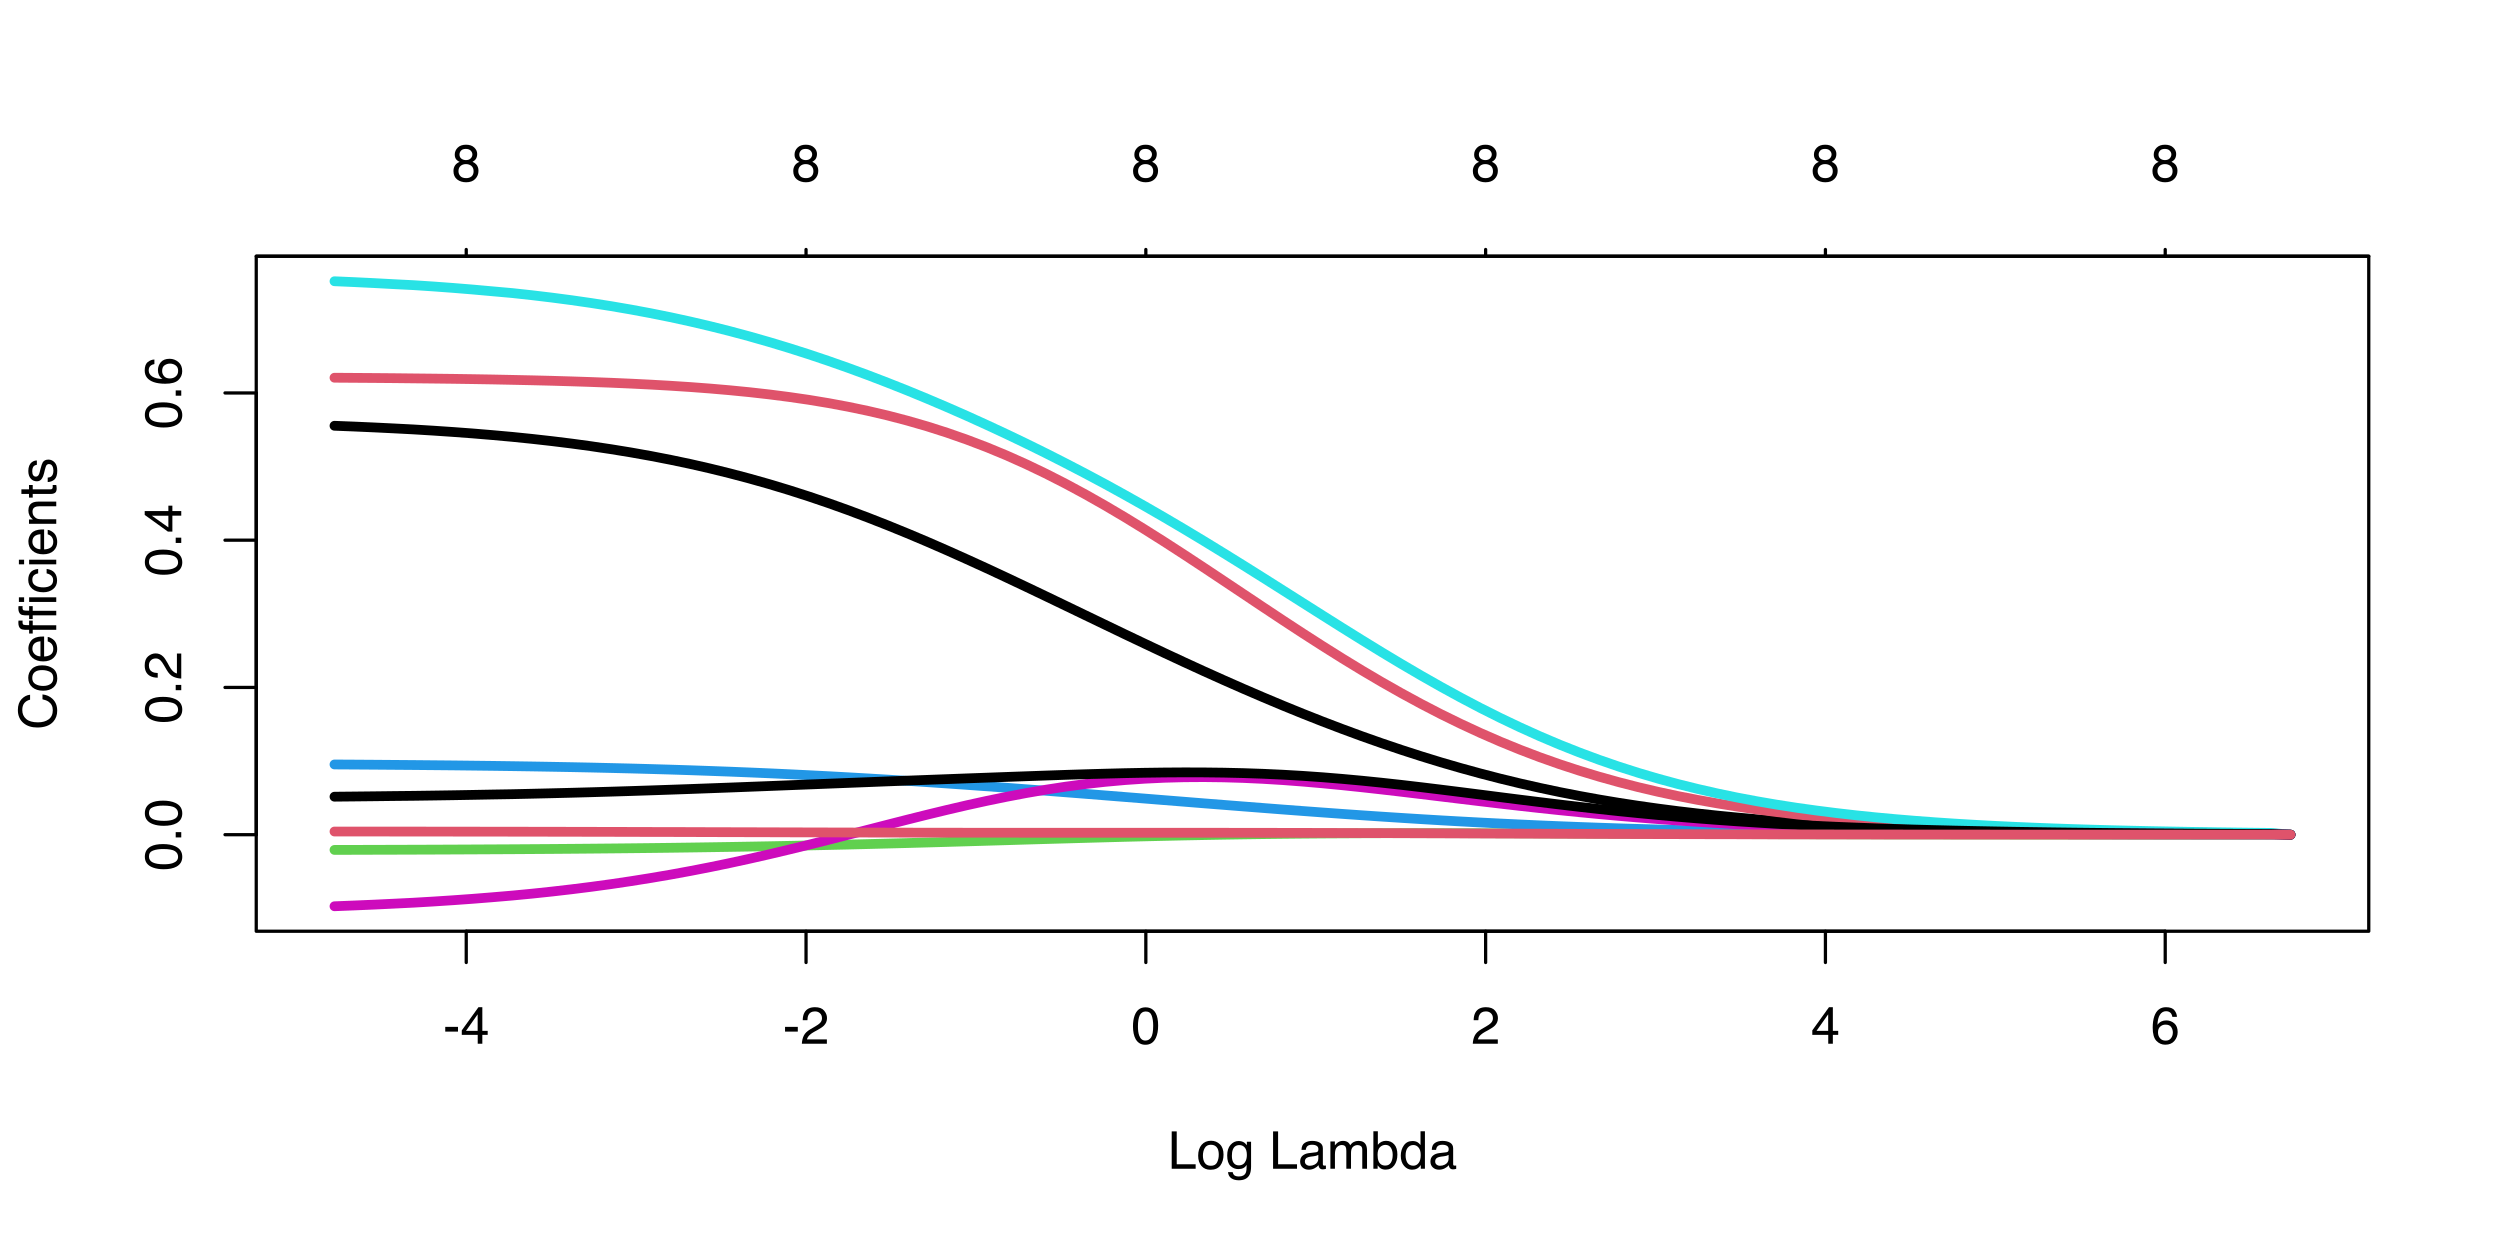 <?xml version="1.0" encoding="UTF-8"?>
<svg xmlns="http://www.w3.org/2000/svg" xmlns:xlink="http://www.w3.org/1999/xlink" width="576" height="288" viewBox="0 0 576 288">
<defs>
<g>
<g id="glyph-0-0">
<path d="M 0.5 -3.891 L 3.438 -3.891 L 3.438 -2.797 L 0.5 -2.797 Z M 0.5 -3.891 "/>
</g>
<g id="glyph-0-1">
<path d="M 3.969 -2.969 L 3.969 -6.781 L 1.281 -2.969 Z M 3.984 0 L 3.984 -2.047 L 0.312 -2.047 L 0.312 -3.078 L 4.156 -8.422 L 5.047 -8.422 L 5.047 -2.969 L 6.281 -2.969 L 6.281 -2.047 L 5.047 -2.047 L 5.047 0 Z M 3.984 0 "/>
</g>
<g id="glyph-0-2">
<path d="M 0.375 0 C 0.414 -0.719 0.566 -1.344 0.828 -1.875 C 1.086 -2.414 1.594 -2.906 2.344 -3.344 L 3.469 -4 C 3.969 -4.289 4.32 -4.539 4.531 -4.75 C 4.852 -5.07 5.016 -5.441 5.016 -5.859 C 5.016 -6.348 4.863 -6.734 4.562 -7.016 C 4.27 -7.305 3.883 -7.453 3.406 -7.453 C 2.676 -7.453 2.176 -7.18 1.906 -6.641 C 1.75 -6.336 1.664 -5.93 1.656 -5.422 L 0.578 -5.422 C 0.586 -6.148 0.723 -6.742 0.984 -7.203 C 1.441 -8.016 2.25 -8.422 3.406 -8.422 C 4.363 -8.422 5.062 -8.16 5.5 -7.641 C 5.945 -7.117 6.172 -6.539 6.172 -5.906 C 6.172 -5.238 5.938 -4.664 5.469 -4.188 C 5.195 -3.906 4.707 -3.566 4 -3.172 L 3.188 -2.734 C 2.812 -2.523 2.516 -2.32 2.297 -2.125 C 1.898 -1.789 1.648 -1.414 1.547 -1 L 6.141 -1 L 6.141 0 Z M 0.375 0 "/>
</g>
<g id="glyph-0-3">
<path d="M 3.25 -8.391 C 4.332 -8.391 5.117 -7.941 5.609 -7.047 C 5.984 -6.359 6.172 -5.41 6.172 -4.203 C 6.172 -3.066 6 -2.125 5.656 -1.375 C 5.164 -0.301 4.359 0.234 3.234 0.234 C 2.234 0.234 1.484 -0.203 0.984 -1.078 C 0.578 -1.816 0.375 -2.801 0.375 -4.031 C 0.375 -4.977 0.5 -5.797 0.75 -6.484 C 1.207 -7.754 2.039 -8.391 3.25 -8.391 Z M 3.234 -0.734 C 3.785 -0.734 4.223 -0.973 4.547 -1.453 C 4.867 -1.941 5.031 -2.848 5.031 -4.172 C 5.031 -5.117 4.91 -5.898 4.672 -6.516 C 4.441 -7.129 3.988 -7.438 3.312 -7.438 C 2.688 -7.438 2.227 -7.145 1.938 -6.562 C 1.656 -5.977 1.516 -5.117 1.516 -3.984 C 1.516 -3.129 1.609 -2.441 1.797 -1.922 C 2.078 -1.129 2.555 -0.734 3.234 -0.734 Z M 3.234 -0.734 "/>
</g>
<g id="glyph-0-4">
<path d="M 3.516 -8.422 C 4.453 -8.422 5.102 -8.176 5.469 -7.688 C 5.844 -7.207 6.031 -6.707 6.031 -6.188 L 4.984 -6.188 C 4.922 -6.52 4.82 -6.781 4.688 -6.969 C 4.426 -7.32 4.039 -7.5 3.531 -7.5 C 2.938 -7.5 2.461 -7.223 2.109 -6.672 C 1.766 -6.129 1.578 -5.352 1.547 -4.344 C 1.785 -4.695 2.086 -4.961 2.453 -5.141 C 2.785 -5.297 3.16 -5.375 3.578 -5.375 C 4.285 -5.375 4.898 -5.148 5.422 -4.703 C 5.941 -4.254 6.203 -3.582 6.203 -2.688 C 6.203 -1.926 5.953 -1.25 5.453 -0.656 C 4.961 -0.07 4.258 0.219 3.344 0.219 C 2.551 0.219 1.867 -0.078 1.297 -0.672 C 0.734 -1.273 0.453 -2.281 0.453 -3.688 C 0.453 -4.727 0.578 -5.613 0.828 -6.344 C 1.316 -7.727 2.211 -8.422 3.516 -8.422 Z M 3.438 -0.719 C 3.988 -0.719 4.398 -0.906 4.672 -1.281 C 4.953 -1.656 5.094 -2.098 5.094 -2.609 C 5.094 -3.035 4.969 -3.441 4.719 -3.828 C 4.477 -4.211 4.031 -4.406 3.375 -4.406 C 2.926 -4.406 2.531 -4.254 2.188 -3.953 C 1.844 -3.66 1.672 -3.211 1.672 -2.609 C 1.672 -2.078 1.828 -1.629 2.141 -1.266 C 2.453 -0.898 2.883 -0.719 3.438 -0.719 Z M 3.438 -0.719 "/>
</g>
<g id="glyph-0-5">
<path d="M 0.922 -8.609 L 2.078 -8.609 L 2.078 -1.031 L 6.438 -1.031 L 6.438 0 L 0.922 0 Z M 0.922 -8.609 "/>
</g>
<g id="glyph-0-6">
<path d="M 3.266 -0.688 C 3.961 -0.688 4.441 -0.945 4.703 -1.469 C 4.961 -2 5.094 -2.586 5.094 -3.234 C 5.094 -3.828 5 -4.305 4.812 -4.672 C 4.508 -5.242 4 -5.531 3.281 -5.531 C 2.633 -5.531 2.164 -5.285 1.875 -4.797 C 1.582 -4.305 1.438 -3.711 1.438 -3.016 C 1.438 -2.348 1.582 -1.789 1.875 -1.344 C 2.164 -0.906 2.629 -0.688 3.266 -0.688 Z M 3.312 -6.453 C 4.113 -6.453 4.789 -6.18 5.344 -5.641 C 5.906 -5.109 6.188 -4.316 6.188 -3.266 C 6.188 -2.254 5.941 -1.414 5.453 -0.75 C 4.961 -0.094 4.203 0.234 3.172 0.234 C 2.305 0.234 1.617 -0.055 1.109 -0.641 C 0.598 -1.234 0.344 -2.02 0.344 -3 C 0.344 -4.051 0.609 -4.891 1.141 -5.516 C 1.68 -6.141 2.406 -6.453 3.312 -6.453 Z M 3.266 -6.422 Z M 3.266 -6.422 "/>
</g>
<g id="glyph-0-7">
<path d="M 2.984 -6.391 C 3.484 -6.391 3.914 -6.27 4.281 -6.031 C 4.477 -5.883 4.68 -5.68 4.891 -5.422 L 4.891 -6.219 L 5.859 -6.219 L 5.859 -0.516 C 5.859 0.285 5.742 0.914 5.516 1.375 C 5.078 2.227 4.25 2.656 3.031 2.656 C 2.352 2.656 1.785 2.504 1.328 2.203 C 0.867 1.898 0.609 1.426 0.547 0.781 L 1.625 0.781 C 1.676 1.062 1.773 1.281 1.922 1.438 C 2.16 1.664 2.535 1.781 3.047 1.781 C 3.859 1.781 4.391 1.492 4.641 0.922 C 4.785 0.586 4.852 -0.008 4.844 -0.875 C 4.633 -0.551 4.379 -0.312 4.078 -0.156 C 3.785 0 3.395 0.078 2.906 0.078 C 2.227 0.078 1.633 -0.16 1.125 -0.641 C 0.613 -1.129 0.359 -1.93 0.359 -3.047 C 0.359 -4.098 0.613 -4.914 1.125 -5.5 C 1.645 -6.094 2.266 -6.391 2.984 -6.391 Z M 4.891 -3.172 C 4.891 -3.941 4.727 -4.516 4.406 -4.891 C 4.082 -5.266 3.676 -5.453 3.188 -5.453 C 2.438 -5.453 1.926 -5.102 1.656 -4.406 C 1.508 -4.039 1.438 -3.555 1.438 -2.953 C 1.438 -2.242 1.578 -1.703 1.859 -1.328 C 2.148 -0.961 2.539 -0.781 3.031 -0.781 C 3.789 -0.781 4.32 -1.125 4.625 -1.812 C 4.801 -2.195 4.891 -2.648 4.891 -3.172 Z M 3.109 -6.422 Z M 3.109 -6.422 "/>
</g>
<g id="glyph-0-8">
</g>
<g id="glyph-0-9">
<path d="M 1.578 -1.672 C 1.578 -1.367 1.688 -1.129 1.906 -0.953 C 2.133 -0.773 2.398 -0.688 2.703 -0.688 C 3.078 -0.688 3.438 -0.77 3.781 -0.938 C 4.375 -1.227 4.672 -1.695 4.672 -2.344 L 4.672 -3.188 C 4.535 -3.113 4.363 -3.047 4.156 -2.984 C 3.957 -2.93 3.758 -2.895 3.562 -2.875 L 2.938 -2.797 C 2.551 -2.742 2.258 -2.66 2.062 -2.547 C 1.738 -2.367 1.578 -2.078 1.578 -1.672 Z M 4.141 -3.797 C 4.379 -3.828 4.539 -3.93 4.625 -4.109 C 4.664 -4.203 4.688 -4.336 4.688 -4.516 C 4.688 -4.867 4.555 -5.125 4.297 -5.281 C 4.047 -5.445 3.688 -5.531 3.219 -5.531 C 2.664 -5.531 2.273 -5.383 2.047 -5.094 C 1.91 -4.926 1.82 -4.68 1.781 -4.359 L 0.797 -4.359 C 0.816 -5.129 1.066 -5.664 1.547 -5.969 C 2.035 -6.27 2.598 -6.422 3.234 -6.422 C 3.973 -6.422 4.57 -6.281 5.031 -6 C 5.488 -5.719 5.719 -5.281 5.719 -4.688 L 5.719 -1.078 C 5.719 -0.973 5.738 -0.883 5.781 -0.812 C 5.832 -0.75 5.93 -0.719 6.078 -0.719 C 6.117 -0.719 6.164 -0.719 6.219 -0.719 C 6.281 -0.727 6.348 -0.738 6.422 -0.75 L 6.422 0.031 C 6.254 0.07 6.125 0.098 6.031 0.109 C 5.945 0.129 5.832 0.141 5.688 0.141 C 5.32 0.141 5.062 0.008 4.906 -0.25 C 4.812 -0.383 4.75 -0.578 4.719 -0.828 C 4.5 -0.547 4.188 -0.301 3.781 -0.094 C 3.383 0.113 2.945 0.219 2.469 0.219 C 1.883 0.219 1.406 0.039 1.031 -0.312 C 0.664 -0.664 0.484 -1.109 0.484 -1.641 C 0.484 -2.223 0.664 -2.676 1.031 -3 C 1.395 -3.32 1.867 -3.52 2.453 -3.594 Z M 3.266 -6.422 Z M 3.266 -6.422 "/>
</g>
<g id="glyph-0-10">
<path d="M 0.781 -6.281 L 1.812 -6.281 L 1.812 -5.391 C 2.062 -5.691 2.289 -5.914 2.5 -6.062 C 2.844 -6.301 3.238 -6.422 3.688 -6.422 C 4.188 -6.422 4.586 -6.297 4.891 -6.047 C 5.055 -5.91 5.211 -5.703 5.359 -5.422 C 5.586 -5.766 5.859 -6.016 6.172 -6.172 C 6.492 -6.336 6.852 -6.422 7.25 -6.422 C 8.094 -6.422 8.664 -6.113 8.969 -5.5 C 9.133 -5.176 9.219 -4.734 9.219 -4.172 L 9.219 0 L 8.125 0 L 8.125 -4.359 C 8.125 -4.773 8.02 -5.062 7.812 -5.219 C 7.602 -5.375 7.348 -5.453 7.047 -5.453 C 6.629 -5.453 6.27 -5.312 5.969 -5.031 C 5.676 -4.758 5.531 -4.301 5.531 -3.656 L 5.531 0 L 4.453 0 L 4.453 -4.094 C 4.453 -4.52 4.398 -4.832 4.297 -5.031 C 4.141 -5.32 3.844 -5.469 3.406 -5.469 C 3.008 -5.469 2.645 -5.312 2.312 -5 C 1.988 -4.695 1.828 -4.141 1.828 -3.328 L 1.828 0 L 0.781 0 Z M 0.781 -6.281 "/>
</g>
<g id="glyph-0-11">
<path d="M 0.688 -8.641 L 1.719 -8.641 L 1.719 -5.516 C 1.945 -5.816 2.223 -6.047 2.547 -6.203 C 2.867 -6.359 3.219 -6.438 3.594 -6.438 C 4.375 -6.438 5.004 -6.164 5.484 -5.625 C 5.973 -5.094 6.219 -4.305 6.219 -3.266 C 6.219 -2.266 5.977 -1.438 5.5 -0.781 C 5.02 -0.125 4.352 0.203 3.5 0.203 C 3.02 0.203 2.617 0.086 2.297 -0.141 C 2.098 -0.285 1.891 -0.504 1.672 -0.797 L 1.672 0 L 0.688 0 Z M 3.438 -0.734 C 4.008 -0.734 4.438 -0.957 4.719 -1.406 C 5 -1.863 5.141 -2.461 5.141 -3.203 C 5.141 -3.867 5 -4.414 4.719 -4.844 C 4.438 -5.281 4.02 -5.5 3.469 -5.5 C 2.988 -5.5 2.566 -5.32 2.203 -4.969 C 1.836 -4.613 1.656 -4.023 1.656 -3.203 C 1.656 -2.617 1.727 -2.141 1.875 -1.766 C 2.156 -1.078 2.676 -0.734 3.438 -0.734 Z M 3.438 -0.734 "/>
</g>
<g id="glyph-0-12">
<path d="M 1.438 -3.062 C 1.438 -2.395 1.578 -1.832 1.859 -1.375 C 2.148 -0.926 2.609 -0.703 3.234 -0.703 C 3.723 -0.703 4.125 -0.91 4.438 -1.328 C 4.758 -1.742 4.922 -2.348 4.922 -3.141 C 4.922 -3.93 4.754 -4.516 4.422 -4.891 C 4.098 -5.273 3.703 -5.469 3.234 -5.469 C 2.703 -5.469 2.27 -5.266 1.938 -4.859 C 1.602 -4.453 1.438 -3.852 1.438 -3.062 Z M 3.031 -6.391 C 3.508 -6.391 3.91 -6.285 4.234 -6.078 C 4.422 -5.961 4.633 -5.758 4.875 -5.469 L 4.875 -8.641 L 5.891 -8.641 L 5.891 0 L 4.938 0 L 4.938 -0.875 C 4.695 -0.488 4.406 -0.207 4.062 -0.031 C 3.727 0.133 3.344 0.219 2.906 0.219 C 2.207 0.219 1.602 -0.07 1.094 -0.656 C 0.582 -1.25 0.328 -2.031 0.328 -3 C 0.328 -3.914 0.562 -4.707 1.031 -5.375 C 1.5 -6.051 2.164 -6.391 3.031 -6.391 Z M 3.031 -6.391 "/>
</g>
<g id="glyph-0-13">
<path d="M 3.266 -4.875 C 3.734 -4.875 4.098 -5.004 4.359 -5.266 C 4.617 -5.523 4.75 -5.832 4.75 -6.188 C 4.75 -6.5 4.625 -6.785 4.375 -7.047 C 4.125 -7.316 3.742 -7.453 3.234 -7.453 C 2.723 -7.453 2.352 -7.316 2.125 -7.047 C 1.895 -6.785 1.781 -6.484 1.781 -6.141 C 1.781 -5.742 1.926 -5.43 2.219 -5.203 C 2.52 -4.984 2.867 -4.875 3.266 -4.875 Z M 3.328 -0.719 C 3.816 -0.719 4.223 -0.848 4.547 -1.109 C 4.867 -1.379 5.031 -1.773 5.031 -2.297 C 5.031 -2.836 4.863 -3.25 4.531 -3.531 C 4.195 -3.812 3.77 -3.953 3.25 -3.953 C 2.75 -3.953 2.336 -3.805 2.016 -3.516 C 1.703 -3.234 1.547 -2.836 1.547 -2.328 C 1.547 -1.891 1.691 -1.508 1.984 -1.188 C 2.273 -0.875 2.723 -0.719 3.328 -0.719 Z M 1.828 -4.469 C 1.535 -4.594 1.305 -4.738 1.141 -4.906 C 0.836 -5.219 0.688 -5.625 0.688 -6.125 C 0.688 -6.75 0.91 -7.285 1.359 -7.734 C 1.816 -8.191 2.457 -8.422 3.281 -8.422 C 4.094 -8.422 4.723 -8.207 5.172 -7.781 C 5.629 -7.352 5.859 -6.859 5.859 -6.297 C 5.859 -5.773 5.727 -5.348 5.469 -5.016 C 5.32 -4.836 5.094 -4.66 4.781 -4.484 C 5.125 -4.328 5.395 -4.145 5.594 -3.938 C 5.969 -3.539 6.156 -3.031 6.156 -2.406 C 6.156 -1.664 5.906 -1.039 5.406 -0.531 C 4.914 -0.02 4.219 0.234 3.312 0.234 C 2.488 0.234 1.797 0.012 1.234 -0.422 C 0.672 -0.867 0.391 -1.516 0.391 -2.359 C 0.391 -2.848 0.508 -3.273 0.75 -3.641 C 0.988 -4.004 1.348 -4.281 1.828 -4.469 Z M 1.828 -4.469 "/>
</g>
<g id="glyph-1-0">
<path d="M -8.391 -3.25 C -8.391 -4.332 -7.941 -5.117 -7.047 -5.609 C -6.359 -5.984 -5.41 -6.172 -4.203 -6.172 C -3.066 -6.172 -2.125 -6 -1.375 -5.656 C -0.301 -5.164 0.234 -4.359 0.234 -3.234 C 0.234 -2.234 -0.203 -1.484 -1.078 -0.984 C -1.816 -0.578 -2.801 -0.375 -4.031 -0.375 C -4.977 -0.375 -5.797 -0.5 -6.484 -0.75 C -7.754 -1.207 -8.391 -2.039 -8.391 -3.25 Z M -0.734 -3.234 C -0.734 -3.785 -0.973 -4.223 -1.453 -4.547 C -1.941 -4.867 -2.848 -5.031 -4.172 -5.031 C -5.117 -5.031 -5.898 -4.91 -6.516 -4.672 C -7.129 -4.441 -7.438 -3.988 -7.438 -3.312 C -7.438 -2.688 -7.145 -2.227 -6.562 -1.938 C -5.977 -1.656 -5.117 -1.516 -3.984 -1.516 C -3.129 -1.516 -2.441 -1.609 -1.922 -1.797 C -1.129 -2.078 -0.734 -2.555 -0.734 -3.234 Z M -0.734 -3.234 "/>
</g>
<g id="glyph-1-1">
<path d="M -1.281 -1.031 L -1.281 -2.25 L 0 -2.25 L 0 -1.031 Z M -1.281 -1.031 "/>
</g>
<g id="glyph-1-2">
<path d="M 0 -0.375 C -0.719 -0.414 -1.344 -0.566 -1.875 -0.828 C -2.414 -1.086 -2.906 -1.594 -3.344 -2.344 L -4 -3.469 C -4.289 -3.969 -4.539 -4.32 -4.75 -4.531 C -5.07 -4.852 -5.441 -5.016 -5.859 -5.016 C -6.348 -5.016 -6.734 -4.863 -7.016 -4.562 C -7.305 -4.27 -7.453 -3.883 -7.453 -3.406 C -7.453 -2.676 -7.18 -2.176 -6.641 -1.906 C -6.336 -1.75 -5.93 -1.664 -5.422 -1.656 L -5.422 -0.578 C -6.148 -0.586 -6.742 -0.723 -7.203 -0.984 C -8.016 -1.441 -8.422 -2.25 -8.422 -3.406 C -8.422 -4.363 -8.16 -5.062 -7.641 -5.5 C -7.117 -5.945 -6.539 -6.172 -5.906 -6.172 C -5.238 -6.172 -4.664 -5.938 -4.188 -5.469 C -3.906 -5.195 -3.566 -4.707 -3.172 -4 L -2.734 -3.188 C -2.523 -2.812 -2.32 -2.516 -2.125 -2.297 C -1.789 -1.898 -1.414 -1.648 -1 -1.547 L -1 -6.141 L 0 -6.141 Z M 0 -0.375 "/>
</g>
<g id="glyph-1-3">
<path d="M -2.969 -3.969 L -6.781 -3.969 L -2.969 -1.281 Z M 0 -3.984 L -2.047 -3.984 L -2.047 -0.312 L -3.078 -0.312 L -8.422 -4.156 L -8.422 -5.047 L -2.969 -5.047 L -2.969 -6.281 L -2.047 -6.281 L -2.047 -5.047 L 0 -5.047 Z M 0 -3.984 "/>
</g>
<g id="glyph-1-4">
<path d="M -8.422 -3.516 C -8.422 -4.453 -8.176 -5.102 -7.688 -5.469 C -7.207 -5.844 -6.707 -6.031 -6.188 -6.031 L -6.188 -4.984 C -6.52 -4.922 -6.781 -4.82 -6.969 -4.688 C -7.32 -4.426 -7.5 -4.039 -7.5 -3.531 C -7.5 -2.938 -7.223 -2.461 -6.672 -2.109 C -6.129 -1.766 -5.352 -1.578 -4.344 -1.547 C -4.695 -1.785 -4.961 -2.086 -5.141 -2.453 C -5.297 -2.785 -5.375 -3.16 -5.375 -3.578 C -5.375 -4.285 -5.148 -4.898 -4.703 -5.422 C -4.254 -5.941 -3.582 -6.203 -2.688 -6.203 C -1.926 -6.203 -1.25 -5.953 -0.656 -5.453 C -0.07 -4.961 0.219 -4.258 0.219 -3.344 C 0.219 -2.551 -0.078 -1.867 -0.672 -1.297 C -1.273 -0.734 -2.281 -0.453 -3.688 -0.453 C -4.727 -0.453 -5.613 -0.578 -6.344 -0.828 C -7.727 -1.316 -8.422 -2.211 -8.422 -3.516 Z M -0.719 -3.438 C -0.719 -3.988 -0.906 -4.398 -1.281 -4.672 C -1.656 -4.953 -2.098 -5.094 -2.609 -5.094 C -3.035 -5.094 -3.441 -4.969 -3.828 -4.719 C -4.211 -4.477 -4.406 -4.031 -4.406 -3.375 C -4.406 -2.926 -4.254 -2.531 -3.953 -2.188 C -3.66 -1.844 -3.211 -1.672 -2.609 -1.672 C -2.078 -1.672 -1.629 -1.828 -1.266 -2.141 C -0.898 -2.453 -0.719 -2.883 -0.719 -3.438 Z M -0.719 -3.438 "/>
</g>
<g id="glyph-1-5">
<path d="M -8.844 -4.547 C -8.844 -5.629 -8.555 -6.473 -7.984 -7.078 C -7.41 -7.68 -6.758 -8.016 -6.031 -8.078 L -6.031 -6.938 C -6.582 -6.812 -7.02 -6.555 -7.344 -6.172 C -7.664 -5.785 -7.828 -5.242 -7.828 -4.547 C -7.828 -3.703 -7.531 -3.02 -6.938 -2.5 C -6.344 -1.977 -5.43 -1.719 -4.203 -1.719 C -3.191 -1.719 -2.367 -1.953 -1.734 -2.422 C -1.109 -2.891 -0.797 -3.594 -0.797 -4.531 C -0.797 -5.383 -1.129 -6.039 -1.797 -6.5 C -2.141 -6.727 -2.598 -6.906 -3.172 -7.031 L -3.172 -8.156 C -2.266 -8.062 -1.504 -7.727 -0.891 -7.156 C -0.148 -6.469 0.219 -5.547 0.219 -4.391 C 0.219 -3.391 -0.082 -2.551 -0.688 -1.875 C -1.488 -0.977 -2.723 -0.531 -4.391 -0.531 C -5.66 -0.531 -6.703 -0.863 -7.516 -1.531 C -8.398 -2.258 -8.844 -3.266 -8.844 -4.547 Z M -8.844 -4.312 Z M -8.844 -4.312 "/>
</g>
<g id="glyph-1-6">
<path d="M -0.688 -3.266 C -0.688 -3.961 -0.945 -4.441 -1.469 -4.703 C -2 -4.961 -2.586 -5.094 -3.234 -5.094 C -3.828 -5.094 -4.305 -5 -4.672 -4.812 C -5.242 -4.508 -5.531 -4 -5.531 -3.281 C -5.531 -2.633 -5.285 -2.164 -4.797 -1.875 C -4.305 -1.582 -3.711 -1.438 -3.016 -1.438 C -2.348 -1.438 -1.789 -1.582 -1.344 -1.875 C -0.906 -2.164 -0.688 -2.629 -0.688 -3.266 Z M -6.453 -3.312 C -6.453 -4.113 -6.18 -4.789 -5.641 -5.344 C -5.109 -5.906 -4.316 -6.188 -3.266 -6.188 C -2.254 -6.188 -1.414 -5.941 -0.75 -5.453 C -0.094 -4.961 0.234 -4.203 0.234 -3.172 C 0.234 -2.305 -0.055 -1.617 -0.641 -1.109 C -1.234 -0.598 -2.02 -0.344 -3 -0.344 C -4.051 -0.344 -4.891 -0.609 -5.516 -1.141 C -6.141 -1.68 -6.453 -2.406 -6.453 -3.312 Z M -6.422 -3.266 Z M -6.422 -3.266 "/>
</g>
<g id="glyph-1-7">
<path d="M -6.422 -3.391 C -6.422 -3.836 -6.316 -4.27 -6.109 -4.688 C -5.898 -5.102 -5.629 -5.422 -5.297 -5.641 C -4.973 -5.848 -4.602 -5.988 -4.188 -6.062 C -3.895 -6.125 -3.43 -6.156 -2.797 -6.156 L -2.797 -1.547 C -2.16 -1.566 -1.648 -1.719 -1.266 -2 C -0.879 -2.281 -0.688 -2.719 -0.688 -3.312 C -0.688 -3.863 -0.867 -4.301 -1.234 -4.625 C -1.441 -4.812 -1.688 -4.945 -1.969 -5.031 L -1.969 -6.062 C -1.738 -6.039 -1.484 -5.953 -1.203 -5.797 C -0.922 -5.641 -0.688 -5.469 -0.5 -5.281 C -0.188 -4.957 0.02 -4.555 0.125 -4.078 C 0.188 -3.828 0.219 -3.539 0.219 -3.219 C 0.219 -2.438 -0.062 -1.773 -0.625 -1.234 C -1.195 -0.691 -1.992 -0.422 -3.016 -0.422 C -4.023 -0.422 -4.844 -0.691 -5.469 -1.234 C -6.102 -1.785 -6.422 -2.504 -6.422 -3.391 Z M -3.641 -5.062 C -4.098 -5.02 -4.461 -4.922 -4.734 -4.766 C -5.242 -4.484 -5.5 -4.004 -5.5 -3.328 C -5.5 -2.836 -5.32 -2.426 -4.969 -2.094 C -4.625 -1.77 -4.18 -1.598 -3.641 -1.578 Z M -6.422 -3.281 Z M -6.422 -3.281 "/>
</g>
<g id="glyph-1-8">
<path d="M -7.234 -1.031 C -7.672 -1.051 -7.988 -1.129 -8.188 -1.266 C -8.551 -1.516 -8.734 -1.988 -8.734 -2.688 C -8.734 -2.758 -8.727 -2.828 -8.719 -2.891 C -8.719 -2.961 -8.711 -3.047 -8.703 -3.141 L -7.75 -3.141 C -7.758 -3.023 -7.766 -2.941 -7.766 -2.891 C -7.766 -2.848 -7.766 -2.805 -7.766 -2.766 C -7.766 -2.441 -7.68 -2.25 -7.516 -2.188 C -7.348 -2.125 -6.926 -2.094 -6.25 -2.094 L -6.25 -3.141 L -5.422 -3.141 L -5.422 -2.078 L 0 -2.078 L 0 -1.031 L -5.422 -1.031 L -5.422 -0.172 L -6.25 -0.172 L -6.25 -1.031 Z M -7.234 -1.031 "/>
</g>
<g id="glyph-1-9">
<path d="M -6.25 -0.781 L -6.25 -1.844 L 0 -1.844 L 0 -0.781 Z M -8.609 -0.781 L -8.609 -1.844 L -7.406 -1.844 L -7.406 -0.781 Z M -8.609 -0.781 "/>
</g>
<g id="glyph-1-10">
<path d="M -6.453 -3.188 C -6.453 -3.895 -6.281 -4.469 -5.938 -4.906 C -5.594 -5.352 -5.004 -5.625 -4.172 -5.719 L -4.172 -4.688 C -4.555 -4.625 -4.875 -4.484 -5.125 -4.266 C -5.383 -4.047 -5.516 -3.688 -5.516 -3.188 C -5.516 -2.52 -5.188 -2.039 -4.531 -1.75 C -4.102 -1.562 -3.578 -1.469 -2.953 -1.469 C -2.328 -1.469 -1.797 -1.598 -1.359 -1.859 C -0.93 -2.129 -0.719 -2.551 -0.719 -3.125 C -0.719 -3.562 -0.852 -3.906 -1.125 -4.156 C -1.395 -4.414 -1.758 -4.594 -2.219 -4.688 L -2.219 -5.719 C -1.383 -5.602 -0.773 -5.312 -0.391 -4.844 C -0.004 -4.375 0.188 -3.773 0.188 -3.047 C 0.188 -2.223 -0.113 -1.566 -0.719 -1.078 C -1.32 -0.586 -2.07 -0.344 -2.969 -0.344 C -4.07 -0.344 -4.926 -0.609 -5.531 -1.141 C -6.145 -1.68 -6.453 -2.363 -6.453 -3.188 Z M -6.422 -3.031 Z M -6.422 -3.031 "/>
</g>
<g id="glyph-1-11">
<path d="M -6.281 -0.781 L -6.281 -1.781 L -5.391 -1.781 C -5.754 -2.07 -6.016 -2.383 -6.172 -2.719 C -6.336 -3.051 -6.422 -3.422 -6.422 -3.828 C -6.422 -4.711 -6.109 -5.312 -5.484 -5.625 C -5.141 -5.801 -4.656 -5.891 -4.031 -5.891 L 0 -5.891 L 0 -4.812 L -3.953 -4.812 C -4.336 -4.812 -4.645 -4.754 -4.875 -4.641 C -5.27 -4.453 -5.469 -4.113 -5.469 -3.625 C -5.469 -3.375 -5.441 -3.172 -5.391 -3.016 C -5.305 -2.723 -5.133 -2.469 -4.875 -2.25 C -4.664 -2.07 -4.453 -1.957 -4.234 -1.906 C -4.016 -1.852 -3.695 -1.828 -3.281 -1.828 L 0 -1.828 L 0 -0.781 Z M -6.422 -3.25 Z M -6.422 -3.25 "/>
</g>
<g id="glyph-1-12">
<path d="M -8.031 -0.984 L -8.031 -2.047 L -6.281 -2.047 L -6.281 -3.047 L -5.422 -3.047 L -5.422 -2.047 L -1.312 -2.047 C -1.094 -2.047 -0.945 -2.125 -0.875 -2.281 C -0.832 -2.352 -0.812 -2.488 -0.812 -2.688 C -0.812 -2.738 -0.812 -2.789 -0.812 -2.844 C -0.82 -2.906 -0.828 -2.973 -0.828 -3.047 L 0 -3.047 C 0.031 -2.93 0.051 -2.805 0.062 -2.672 C 0.082 -2.547 0.094 -2.406 0.094 -2.25 C 0.094 -1.758 -0.031 -1.426 -0.281 -1.25 C -0.531 -1.07 -0.859 -0.984 -1.266 -0.984 L -5.422 -0.984 L -5.422 -0.141 L -6.281 -0.141 L -6.281 -0.984 Z M -8.031 -0.984 "/>
</g>
<g id="glyph-1-13">
<path d="M -1.969 -1.406 C -1.613 -1.438 -1.344 -1.523 -1.156 -1.672 C -0.82 -1.93 -0.656 -2.391 -0.656 -3.047 C -0.656 -3.441 -0.738 -3.785 -0.906 -4.078 C -1.07 -4.379 -1.332 -4.531 -1.688 -4.531 C -1.957 -4.531 -2.164 -4.41 -2.312 -4.172 C -2.395 -4.016 -2.492 -3.711 -2.609 -3.266 L -2.812 -2.422 C -2.945 -1.891 -3.098 -1.5 -3.266 -1.25 C -3.547 -0.789 -3.941 -0.562 -4.453 -0.562 C -5.047 -0.562 -5.523 -0.773 -5.891 -1.203 C -6.254 -1.629 -6.438 -2.207 -6.438 -2.938 C -6.438 -3.875 -6.16 -4.551 -5.609 -4.969 C -5.254 -5.238 -4.875 -5.367 -4.469 -5.359 L -4.469 -4.359 C -4.707 -4.336 -4.926 -4.254 -5.125 -4.109 C -5.395 -3.867 -5.531 -3.445 -5.531 -2.844 C -5.531 -2.445 -5.453 -2.145 -5.297 -1.938 C -5.148 -1.738 -4.953 -1.641 -4.703 -1.641 C -4.43 -1.641 -4.211 -1.773 -4.047 -2.047 C -3.953 -2.203 -3.867 -2.43 -3.797 -2.734 L -3.625 -3.422 C -3.438 -4.18 -3.258 -4.691 -3.094 -4.953 C -2.82 -5.359 -2.395 -5.562 -1.812 -5.562 C -1.258 -5.562 -0.781 -5.348 -0.375 -4.922 C 0.027 -4.504 0.234 -3.863 0.234 -3 C 0.234 -2.062 0.023 -1.395 -0.391 -1 C -0.816 -0.613 -1.344 -0.41 -1.969 -0.391 Z M -6.422 -2.953 Z M -6.422 -2.953 "/>
</g>
</g>
</defs>
<rect x="-57.6" y="-28.8" width="691.2" height="345.6" fill="rgb(100%, 100%, 100%)" fill-opacity="1"/>
<path fill="none" stroke-width="2.25" stroke-linecap="round" stroke-linejoin="round" stroke="rgb(0%, 0%, 0%)" stroke-opacity="1" stroke-miterlimit="10" d="M 527.734 192.309 L 523.18 192.125 L 518.629 192.102 L 514.078 192.074 L 509.523 192.047 L 504.973 192.016 L 500.422 191.98 L 495.867 191.938 L 491.316 191.895 L 486.762 191.84 L 482.211 191.785 L 477.66 191.719 L 473.105 191.648 L 468.555 191.57 L 464.004 191.48 L 459.449 191.379 L 454.898 191.266 L 450.348 191.141 L 445.793 191 L 441.242 190.844 L 436.691 190.668 L 432.137 190.473 L 427.586 190.258 L 423.031 190.016 L 418.48 189.75 L 413.93 189.453 L 409.375 189.121 L 404.824 188.758 L 400.273 188.355 L 395.719 187.914 L 391.168 187.426 L 386.617 186.891 L 382.062 186.301 L 377.512 185.66 L 372.957 184.961 L 368.406 184.199 L 363.855 183.375 L 359.301 182.484 L 354.75 181.523 L 350.199 180.492 L 345.645 179.391 L 341.094 178.211 L 336.543 176.961 L 331.988 175.641 L 327.438 174.242 L 322.887 172.773 L 318.332 171.234 L 313.781 169.629 L 309.227 167.953 L 304.676 166.219 L 300.125 164.422 L 295.57 162.566 L 291.02 160.656 L 286.469 158.699 L 281.914 156.691 L 277.363 154.645 L 272.812 152.559 L 268.258 150.438 L 263.707 148.289 L 259.152 146.125 L 250.051 141.75 L 245.496 139.555 L 240.945 137.367 L 236.395 135.195 L 231.84 133.043 L 227.289 130.922 L 222.738 128.848 L 218.184 126.809 L 213.633 124.824 L 209.082 122.902 L 204.527 121.043 L 199.977 119.258 L 195.422 117.547 L 190.871 115.918 L 186.32 114.375 L 181.766 112.914 L 177.215 111.539 L 172.664 110.254 L 168.109 109.051 L 163.559 107.93 L 159.008 106.891 L 154.453 105.934 L 149.902 105.051 L 145.348 104.238 L 140.797 103.496 L 136.246 102.816 L 131.691 102.195 L 127.141 101.633 L 122.59 101.121 L 118.035 100.656 L 113.484 100.246 L 108.934 99.867 L 104.379 99.527 L 99.828 99.219 L 95.277 98.941 L 90.723 98.703 L 86.172 98.48 L 81.617 98.277 L 77.066 98.098 "/>
<path fill="none" stroke-width="0.75" stroke-linecap="round" stroke-linejoin="round" stroke="rgb(0%, 0%, 0%)" stroke-opacity="1" stroke-miterlimit="10" d="M 107.422 214.559 L 498.867 214.559 "/>
<path fill="none" stroke-width="0.75" stroke-linecap="round" stroke-linejoin="round" stroke="rgb(0%, 0%, 0%)" stroke-opacity="1" stroke-miterlimit="10" d="M 107.422 214.559 L 107.422 221.762 "/>
<path fill="none" stroke-width="0.75" stroke-linecap="round" stroke-linejoin="round" stroke="rgb(0%, 0%, 0%)" stroke-opacity="1" stroke-miterlimit="10" d="M 185.711 214.559 L 185.711 221.762 "/>
<path fill="none" stroke-width="0.75" stroke-linecap="round" stroke-linejoin="round" stroke="rgb(0%, 0%, 0%)" stroke-opacity="1" stroke-miterlimit="10" d="M 264 214.559 L 264 221.762 "/>
<path fill="none" stroke-width="0.75" stroke-linecap="round" stroke-linejoin="round" stroke="rgb(0%, 0%, 0%)" stroke-opacity="1" stroke-miterlimit="10" d="M 342.289 214.559 L 342.289 221.762 "/>
<path fill="none" stroke-width="0.75" stroke-linecap="round" stroke-linejoin="round" stroke="rgb(0%, 0%, 0%)" stroke-opacity="1" stroke-miterlimit="10" d="M 420.578 214.559 L 420.578 221.762 "/>
<path fill="none" stroke-width="0.75" stroke-linecap="round" stroke-linejoin="round" stroke="rgb(0%, 0%, 0%)" stroke-opacity="1" stroke-miterlimit="10" d="M 498.867 214.559 L 498.867 221.762 "/>
<g fill="rgb(0%, 0%, 0%)" fill-opacity="1">
<use xlink:href="#glyph-0-0" x="102.086" y="240.48"/>
<use xlink:href="#glyph-0-1" x="106.082" y="240.48"/>
</g>
<g fill="rgb(0%, 0%, 0%)" fill-opacity="1">
<use xlink:href="#glyph-0-0" x="180.375" y="240.48"/>
<use xlink:href="#glyph-0-2" x="184.371" y="240.48"/>
</g>
<g fill="rgb(0%, 0%, 0%)" fill-opacity="1">
<use xlink:href="#glyph-0-3" x="260.664" y="240.48"/>
</g>
<g fill="rgb(0%, 0%, 0%)" fill-opacity="1">
<use xlink:href="#glyph-0-2" x="338.953" y="240.48"/>
</g>
<g fill="rgb(0%, 0%, 0%)" fill-opacity="1">
<use xlink:href="#glyph-0-1" x="417.242" y="240.48"/>
</g>
<g fill="rgb(0%, 0%, 0%)" fill-opacity="1">
<use xlink:href="#glyph-0-4" x="495.531" y="240.48"/>
</g>
<path fill="none" stroke-width="0.75" stroke-linecap="round" stroke-linejoin="round" stroke="rgb(0%, 0%, 0%)" stroke-opacity="1" stroke-miterlimit="10" d="M 59.039 192.309 L 59.039 90.535 "/>
<path fill="none" stroke-width="0.75" stroke-linecap="round" stroke-linejoin="round" stroke="rgb(0%, 0%, 0%)" stroke-opacity="1" stroke-miterlimit="10" d="M 59.039 192.309 L 51.84 192.309 "/>
<path fill="none" stroke-width="0.75" stroke-linecap="round" stroke-linejoin="round" stroke="rgb(0%, 0%, 0%)" stroke-opacity="1" stroke-miterlimit="10" d="M 59.039 158.387 L 51.84 158.387 "/>
<path fill="none" stroke-width="0.75" stroke-linecap="round" stroke-linejoin="round" stroke="rgb(0%, 0%, 0%)" stroke-opacity="1" stroke-miterlimit="10" d="M 59.039 124.461 L 51.84 124.461 "/>
<path fill="none" stroke-width="0.75" stroke-linecap="round" stroke-linejoin="round" stroke="rgb(0%, 0%, 0%)" stroke-opacity="1" stroke-miterlimit="10" d="M 59.039 90.535 L 51.84 90.535 "/>
<g fill="rgb(0%, 0%, 0%)" fill-opacity="1">
<use xlink:href="#glyph-1-0" x="41.762" y="200.648"/>
<use xlink:href="#glyph-1-1" x="41.762" y="193.975"/>
<use xlink:href="#glyph-1-0" x="41.762" y="190.641"/>
</g>
<g fill="rgb(0%, 0%, 0%)" fill-opacity="1">
<use xlink:href="#glyph-1-0" x="41.762" y="166.727"/>
<use xlink:href="#glyph-1-1" x="41.762" y="160.053"/>
<use xlink:href="#glyph-1-2" x="41.762" y="156.719"/>
</g>
<g fill="rgb(0%, 0%, 0%)" fill-opacity="1">
<use xlink:href="#glyph-1-0" x="41.762" y="132.801"/>
<use xlink:href="#glyph-1-1" x="41.762" y="126.127"/>
<use xlink:href="#glyph-1-3" x="41.762" y="122.793"/>
</g>
<g fill="rgb(0%, 0%, 0%)" fill-opacity="1">
<use xlink:href="#glyph-1-0" x="41.762" y="98.875"/>
<use xlink:href="#glyph-1-1" x="41.762" y="92.201"/>
<use xlink:href="#glyph-1-4" x="41.762" y="88.867"/>
</g>
<path fill="none" stroke-width="0.75" stroke-linecap="round" stroke-linejoin="round" stroke="rgb(0%, 0%, 0%)" stroke-opacity="1" stroke-miterlimit="10" d="M 59.039 214.559 L 545.762 214.559 L 545.762 59.039 L 59.039 59.039 Z M 59.039 214.559 "/>
<g fill="rgb(0%, 0%, 0%)" fill-opacity="1">
<use xlink:href="#glyph-0-5" x="269.039" y="269.281"/>
<use xlink:href="#glyph-0-6" x="275.713" y="269.281"/>
<use xlink:href="#glyph-0-7" x="282.387" y="269.281"/>
<use xlink:href="#glyph-0-8" x="289.061" y="269.281"/>
<use xlink:href="#glyph-0-5" x="292.395" y="269.281"/>
<use xlink:href="#glyph-0-9" x="299.068" y="269.281"/>
<use xlink:href="#glyph-0-10" x="305.742" y="269.281"/>
<use xlink:href="#glyph-0-11" x="315.738" y="269.281"/>
<use xlink:href="#glyph-0-12" x="322.412" y="269.281"/>
<use xlink:href="#glyph-0-9" x="329.086" y="269.281"/>
</g>
<g fill="rgb(0%, 0%, 0%)" fill-opacity="1">
<use xlink:href="#glyph-1-5" x="12.961" y="168.148"/>
<use xlink:href="#glyph-1-6" x="12.961" y="159.482"/>
<use xlink:href="#glyph-1-7" x="12.961" y="152.809"/>
<use xlink:href="#glyph-1-8" x="12.961" y="146.135"/>
<use xlink:href="#glyph-1-8" x="12.961" y="142.801"/>
<use xlink:href="#glyph-1-9" x="12.961" y="139.467"/>
<use xlink:href="#glyph-1-10" x="12.961" y="136.801"/>
<use xlink:href="#glyph-1-9" x="12.961" y="130.801"/>
<use xlink:href="#glyph-1-7" x="12.961" y="128.135"/>
<use xlink:href="#glyph-1-11" x="12.961" y="121.461"/>
<use xlink:href="#glyph-1-12" x="12.961" y="114.787"/>
<use xlink:href="#glyph-1-13" x="12.961" y="111.453"/>
</g>
<path fill="none" stroke-width="2.25" stroke-linecap="round" stroke-linejoin="round" stroke="rgb(87.451%, 32.549%, 41.961%)" stroke-opacity="1" stroke-miterlimit="10" d="M 527.734 192.309 L 523.18 192.008 L 518.629 191.973 L 514.078 191.93 L 509.523 191.883 L 504.973 191.832 L 500.422 191.773 L 495.867 191.707 L 491.316 191.633 L 486.762 191.551 L 482.211 191.457 L 477.66 191.352 L 473.105 191.234 L 468.555 191.105 L 464.004 190.957 L 459.449 190.793 L 454.898 190.613 L 450.348 190.406 L 445.793 190.18 L 441.242 189.922 L 436.691 189.637 L 432.137 189.32 L 427.586 188.965 L 423.031 188.57 L 418.48 188.133 L 413.93 187.645 L 409.375 187.105 L 404.824 186.504 L 400.273 185.844 L 395.719 185.109 L 391.168 184.305 L 386.617 183.418 L 382.062 182.445 L 377.512 181.379 L 372.957 180.211 L 368.406 178.941 L 363.855 177.562 L 359.301 176.07 L 354.75 174.461 L 350.199 172.727 L 345.645 170.867 L 341.094 168.883 L 336.543 166.773 L 331.988 164.543 L 327.438 162.188 L 322.887 159.715 L 318.332 157.133 L 313.781 154.449 L 309.227 151.672 L 304.676 148.812 L 300.125 145.887 L 295.57 142.906 L 291.02 139.887 L 286.469 136.848 L 281.914 133.805 L 277.363 130.777 L 272.812 127.781 L 268.258 124.832 L 263.707 121.957 L 259.152 119.164 L 254.602 116.473 L 250.051 113.895 L 245.496 111.441 L 240.945 109.121 L 236.395 106.941 L 231.84 104.906 L 227.289 103.02 L 222.738 101.289 L 218.184 99.695 L 213.633 98.242 L 209.082 96.926 L 204.527 95.734 L 199.977 94.672 L 195.422 93.719 L 190.871 92.871 L 186.32 92.117 L 181.766 91.457 L 177.215 90.871 L 172.664 90.359 L 168.109 89.91 L 163.559 89.516 L 159.008 89.172 L 154.453 88.875 L 149.902 88.613 L 145.348 88.387 L 140.797 88.188 L 136.246 88.016 L 131.691 87.867 L 127.141 87.734 L 122.59 87.621 L 118.035 87.523 L 113.484 87.43 L 108.934 87.352 L 104.379 87.285 L 99.828 87.23 L 95.277 87.18 L 90.723 87.129 L 86.172 87.09 L 81.617 87.059 L 77.066 87.027 "/>
<path fill="none" stroke-width="2.25" stroke-linecap="round" stroke-linejoin="round" stroke="rgb(38.039%, 81.569%, 30.98%)" stroke-opacity="1" stroke-miterlimit="10" d="M 527.734 192.309 L 523.18 192.305 L 518.629 192.301 L 504.973 192.301 L 500.422 192.297 L 491.316 192.297 L 486.762 192.293 L 482.211 192.293 L 477.66 192.289 L 473.105 192.285 L 468.555 192.285 L 464.004 192.281 L 459.449 192.277 L 450.348 192.27 L 445.793 192.262 L 436.691 192.254 L 432.137 192.246 L 427.586 192.238 L 423.031 192.23 L 418.48 192.223 L 413.93 192.211 L 409.375 192.203 L 400.273 192.18 L 395.719 192.164 L 391.168 192.152 L 386.617 192.137 L 382.062 192.121 L 377.512 192.105 L 372.957 192.09 L 368.406 192.07 L 363.855 192.055 L 359.301 192.039 L 354.75 192.02 L 350.199 192.004 L 345.645 191.992 L 336.543 191.969 L 331.988 191.965 L 327.438 191.961 L 322.887 191.965 L 318.332 191.973 L 313.781 191.988 L 309.227 192.012 L 304.676 192.039 L 300.125 192.078 L 295.57 192.125 L 291.02 192.18 L 286.469 192.246 L 281.914 192.32 L 277.363 192.402 L 272.812 192.492 L 268.258 192.594 L 263.707 192.699 L 259.152 192.812 L 254.602 192.934 L 250.051 193.059 L 245.496 193.188 L 240.945 193.316 L 236.395 193.449 L 231.84 193.586 L 222.738 193.852 L 218.184 193.984 L 213.633 194.113 L 209.082 194.238 L 204.527 194.355 L 199.977 194.473 L 195.422 194.586 L 190.871 194.691 L 186.32 194.789 L 181.766 194.883 L 177.215 194.973 L 172.664 195.055 L 168.109 195.133 L 163.559 195.203 L 159.008 195.27 L 154.453 195.332 L 149.902 195.387 L 145.348 195.438 L 140.797 195.484 L 136.246 195.527 L 131.691 195.566 L 127.141 195.602 L 122.59 195.633 L 118.035 195.664 L 108.934 195.711 L 104.379 195.734 L 99.828 195.754 L 95.277 195.77 L 90.723 195.785 L 86.172 195.797 L 81.617 195.812 L 77.066 195.82 "/>
<path fill="none" stroke-width="2.25" stroke-linecap="round" stroke-linejoin="round" stroke="rgb(13.333%, 59.216%, 90.196%)" stroke-opacity="1" stroke-miterlimit="10" d="M 527.734 192.309 L 523.18 192.273 L 518.629 192.27 L 514.078 192.262 L 509.523 192.258 L 500.422 192.242 L 495.867 192.234 L 491.316 192.227 L 486.762 192.219 L 482.211 192.207 L 477.66 192.191 L 473.105 192.18 L 468.555 192.164 L 464.004 192.145 L 459.449 192.125 L 450.348 192.078 L 445.793 192.051 L 441.242 192.02 L 436.691 191.984 L 432.137 191.945 L 427.586 191.902 L 423.031 191.855 L 418.48 191.801 L 413.93 191.742 L 409.375 191.676 L 404.824 191.602 L 400.273 191.523 L 395.719 191.434 L 391.168 191.336 L 386.617 191.23 L 382.062 191.113 L 377.512 190.984 L 372.957 190.848 L 368.406 190.695 L 363.855 190.531 L 359.301 190.352 L 354.75 190.164 L 350.199 189.957 L 345.645 189.738 L 341.094 189.508 L 336.543 189.262 L 331.988 189.004 L 327.438 188.73 L 322.887 188.445 L 318.332 188.148 L 313.781 187.84 L 309.227 187.52 L 304.676 187.191 L 300.125 186.855 L 295.57 186.512 L 291.02 186.16 L 286.469 185.805 L 281.914 185.445 L 277.363 185.086 L 272.812 184.719 L 268.258 184.355 L 263.707 183.988 L 259.152 183.625 L 250.051 182.898 L 245.496 182.543 L 240.945 182.188 L 236.395 181.84 L 231.84 181.496 L 222.738 180.832 L 218.184 180.516 L 213.633 180.207 L 209.082 179.91 L 204.527 179.621 L 199.977 179.348 L 195.422 179.086 L 190.871 178.836 L 186.32 178.602 L 181.766 178.379 L 177.215 178.168 L 172.664 177.973 L 168.109 177.789 L 163.559 177.621 L 159.008 177.461 L 154.453 177.316 L 149.902 177.184 L 145.348 177.059 L 140.797 176.949 L 136.246 176.844 L 131.691 176.75 L 127.141 176.668 L 122.59 176.59 L 118.035 176.52 L 113.484 176.457 L 108.934 176.402 L 104.379 176.348 L 95.277 176.262 L 90.723 176.227 L 86.172 176.191 L 81.617 176.16 L 77.066 176.133 "/>
<path fill="none" stroke-width="2.25" stroke-linecap="round" stroke-linejoin="round" stroke="rgb(15.686%, 88.627%, 89.804%)" stroke-opacity="1" stroke-miterlimit="10" d="M 527.734 192.309 L 523.18 191.902 L 518.629 191.852 L 514.078 191.797 L 509.523 191.734 L 504.973 191.664 L 500.422 191.582 L 495.867 191.496 L 491.316 191.395 L 486.762 191.285 L 482.211 191.16 L 477.66 191.02 L 473.105 190.863 L 468.555 190.688 L 464.004 190.492 L 459.449 190.273 L 454.898 190.027 L 450.348 189.754 L 445.793 189.449 L 441.242 189.109 L 436.691 188.73 L 432.137 188.309 L 427.586 187.84 L 423.031 187.316 L 418.48 186.738 L 413.93 186.102 L 409.375 185.395 L 404.824 184.613 L 400.273 183.758 L 395.719 182.812 L 391.168 181.777 L 386.617 180.648 L 382.062 179.414 L 377.512 178.074 L 372.957 176.621 L 368.406 175.051 L 363.855 173.363 L 359.301 171.555 L 354.75 169.625 L 350.199 167.574 L 345.645 165.406 L 341.094 163.125 L 336.543 160.73 L 331.988 158.238 L 327.438 155.656 L 322.887 152.992 L 318.332 150.258 L 313.781 147.465 L 309.227 144.629 L 304.676 141.762 L 300.125 138.879 L 295.57 135.992 L 291.02 133.113 L 286.469 130.254 L 281.914 127.43 L 277.363 124.641 L 272.812 121.902 L 268.258 119.219 L 263.707 116.594 L 259.152 114.031 L 254.602 111.523 L 250.051 109.094 L 245.496 106.727 L 240.945 104.418 L 236.395 102.176 L 231.84 99.996 L 227.289 97.879 L 222.738 95.812 L 218.184 93.812 L 213.633 91.875 L 209.082 89.996 L 204.527 88.188 L 199.977 86.441 L 195.422 84.766 L 190.871 83.164 L 186.32 81.633 L 181.766 80.18 L 177.215 78.805 L 172.664 77.504 L 168.109 76.281 L 163.559 75.141 L 159.008 74.074 L 154.453 73.082 L 149.902 72.164 L 145.348 71.316 L 140.797 70.535 L 136.246 69.82 L 131.691 69.164 L 127.141 68.566 L 122.59 68.02 L 118.035 67.523 L 113.484 67.117 L 108.934 66.707 L 104.379 66.336 L 99.828 66 L 95.277 65.699 L 90.723 65.469 L 86.172 65.223 L 81.617 65 L 77.066 64.801 "/>
<path fill="none" stroke-width="2.25" stroke-linecap="round" stroke-linejoin="round" stroke="rgb(80.392%, 4.314%, 73.725%)" stroke-opacity="1" stroke-miterlimit="10" d="M 527.734 192.309 L 523.18 192.191 L 518.629 192.18 L 514.078 192.164 L 509.523 192.145 L 504.973 192.125 L 500.422 192.102 L 495.867 192.078 L 491.316 192.047 L 486.762 192.016 L 482.211 191.98 L 477.66 191.941 L 473.105 191.895 L 468.555 191.848 L 464.004 191.789 L 459.449 191.727 L 454.898 191.656 L 450.348 191.582 L 445.793 191.492 L 441.242 191.398 L 436.691 191.289 L 432.137 191.172 L 427.586 191.039 L 423.031 190.895 L 418.48 190.73 L 413.93 190.555 L 409.375 190.355 L 404.824 190.141 L 400.273 189.902 L 395.719 189.645 L 391.168 189.363 L 386.617 189.055 L 382.062 188.723 L 377.512 188.363 L 372.957 187.98 L 368.406 187.57 L 363.855 187.133 L 359.301 186.672 L 354.75 186.188 L 350.199 185.684 L 345.645 185.16 L 341.094 184.621 L 336.543 184.074 L 331.988 183.523 L 327.438 182.973 L 322.887 182.426 L 318.332 181.898 L 313.781 181.391 L 309.227 180.914 L 304.676 180.473 L 300.125 180.078 L 295.57 179.734 L 291.02 179.453 L 286.469 179.242 L 281.914 179.105 L 277.363 179.047 L 272.812 179.078 L 268.258 179.199 L 263.707 179.418 L 259.152 179.73 L 254.602 180.141 L 250.051 180.648 L 245.496 181.25 L 240.945 181.949 L 236.395 182.73 L 231.84 183.598 L 227.289 184.535 L 222.738 185.535 L 218.184 186.598 L 213.633 187.699 L 209.082 188.836 L 204.527 189.996 L 199.977 191.168 L 195.422 192.336 L 190.871 193.496 L 186.32 194.637 L 181.766 195.75 L 177.215 196.828 L 172.664 197.863 L 168.109 198.855 L 163.559 199.797 L 159.008 200.684 L 154.453 201.52 L 149.902 202.297 L 145.348 203.023 L 140.797 203.699 L 136.246 204.32 L 131.691 204.891 L 127.141 205.418 L 122.59 205.898 L 118.035 206.336 L 113.484 206.723 L 108.934 207.086 L 104.379 207.414 L 99.828 207.711 L 95.277 207.98 L 90.723 208.207 L 86.172 208.426 L 81.617 208.621 L 77.066 208.801 "/>
<path fill="none" stroke-width="2.25" stroke-linecap="round" stroke-linejoin="round" stroke="rgb(0%, 0%, 0%)" stroke-opacity="1" stroke-miterlimit="10" d="M 527.734 192.309 L 523.18 192.156 L 518.629 192.141 L 514.078 192.117 L 509.523 192.094 L 504.973 192.07 L 500.422 192.039 L 495.867 192.008 L 491.316 191.969 L 486.762 191.93 L 482.211 191.883 L 477.66 191.832 L 473.105 191.773 L 468.555 191.707 L 464.004 191.637 L 459.449 191.555 L 454.898 191.465 L 450.348 191.367 L 445.793 191.254 L 441.242 191.133 L 436.691 190.992 L 432.137 190.84 L 427.586 190.672 L 423.031 190.488 L 418.48 190.281 L 413.93 190.055 L 409.375 189.809 L 404.824 189.535 L 400.273 189.242 L 395.719 188.918 L 391.168 188.57 L 386.617 188.191 L 382.062 187.789 L 377.512 187.355 L 372.957 186.895 L 368.406 186.406 L 363.855 185.895 L 359.301 185.359 L 354.75 184.805 L 350.199 184.238 L 345.645 183.66 L 341.094 183.074 L 336.543 182.496 L 331.988 181.926 L 327.438 181.371 L 322.887 180.836 L 318.332 180.336 L 313.781 179.871 L 309.227 179.453 L 304.676 179.078 L 300.125 178.758 L 295.57 178.492 L 291.02 178.281 L 286.469 178.125 L 281.914 178.02 L 277.363 177.965 L 272.812 177.953 L 268.258 177.984 L 263.707 178.047 L 259.152 178.137 L 254.602 178.254 L 250.051 178.383 L 245.496 178.527 L 240.945 178.684 L 236.395 178.844 L 231.84 179.008 L 227.289 179.176 L 222.738 179.34 L 218.184 179.512 L 209.082 179.855 L 204.527 180.027 L 199.977 180.207 L 195.422 180.383 L 186.32 180.742 L 181.766 180.922 L 177.215 181.102 L 172.664 181.277 L 168.109 181.453 L 159.008 181.789 L 154.453 181.949 L 149.902 182.105 L 145.348 182.254 L 140.797 182.395 L 136.246 182.527 L 131.691 182.652 L 127.141 182.766 L 122.59 182.875 L 118.035 182.977 L 113.484 183.055 L 108.934 183.141 L 104.379 183.223 L 99.828 183.293 L 95.277 183.359 L 90.723 183.406 L 86.172 183.461 L 81.617 183.512 L 77.066 183.559 "/>
<path fill="none" stroke-width="2.25" stroke-linecap="round" stroke-linejoin="round" stroke="rgb(87.451%, 32.549%, 41.961%)" stroke-opacity="1" stroke-miterlimit="10" d="M 527.734 192.309 L 523.18 192.305 L 504.973 192.305 L 500.422 192.301 L 486.762 192.301 L 482.211 192.297 L 477.66 192.297 L 473.105 192.293 L 468.555 192.293 L 464.004 192.289 L 459.449 192.289 L 450.348 192.281 L 445.793 192.277 L 441.242 192.277 L 436.691 192.27 L 432.137 192.266 L 427.586 192.262 L 423.031 192.258 L 413.93 192.242 L 409.375 192.238 L 404.824 192.23 L 400.273 192.219 L 395.719 192.211 L 386.617 192.188 L 382.062 192.176 L 377.512 192.164 L 372.957 192.148 L 368.406 192.137 L 363.855 192.121 L 359.301 192.105 L 354.75 192.086 L 350.199 192.07 L 345.645 192.055 L 341.094 192.035 L 336.543 192.02 L 331.988 192 L 327.438 191.984 L 322.887 191.965 L 318.332 191.949 L 313.781 191.938 L 309.227 191.922 L 300.125 191.898 L 295.57 191.891 L 291.02 191.883 L 286.469 191.879 L 281.914 191.871 L 277.363 191.871 L 272.812 191.867 L 236.395 191.867 L 231.84 191.863 L 227.289 191.863 L 222.738 191.859 L 218.184 191.852 L 213.633 191.848 L 209.082 191.84 L 204.527 191.828 L 199.977 191.82 L 195.422 191.809 L 186.32 191.785 L 181.766 191.773 L 177.215 191.758 L 172.664 191.746 L 168.109 191.734 L 163.559 191.723 L 159.008 191.707 L 154.453 191.695 L 149.902 191.688 L 145.348 191.676 L 140.797 191.664 L 136.246 191.656 L 131.691 191.645 L 122.59 191.629 L 118.035 191.621 L 113.484 191.617 L 108.934 191.609 L 104.379 191.605 L 99.828 191.598 L 95.277 191.594 L 90.723 191.59 L 86.172 191.586 L 81.617 191.582 L 77.066 191.582 "/>
<path fill="none" stroke-width="0.75" stroke-linecap="round" stroke-linejoin="round" stroke="rgb(0%, 0%, 0%)" stroke-opacity="1" stroke-miterlimit="10" d="M 59.039 59.039 L 545.762 59.039 "/>
<path fill="none" stroke-width="0.75" stroke-linecap="round" stroke-linejoin="round" stroke="rgb(0%, 0%, 0%)" stroke-opacity="1" stroke-miterlimit="10" d="M 107.422 59.039 L 107.422 57.484 "/>
<path fill="none" stroke-width="0.75" stroke-linecap="round" stroke-linejoin="round" stroke="rgb(0%, 0%, 0%)" stroke-opacity="1" stroke-miterlimit="10" d="M 185.711 59.039 L 185.711 57.484 "/>
<path fill="none" stroke-width="0.75" stroke-linecap="round" stroke-linejoin="round" stroke="rgb(0%, 0%, 0%)" stroke-opacity="1" stroke-miterlimit="10" d="M 264 59.039 L 264 57.484 "/>
<path fill="none" stroke-width="0.75" stroke-linecap="round" stroke-linejoin="round" stroke="rgb(0%, 0%, 0%)" stroke-opacity="1" stroke-miterlimit="10" d="M 342.289 59.039 L 342.289 57.484 "/>
<path fill="none" stroke-width="0.75" stroke-linecap="round" stroke-linejoin="round" stroke="rgb(0%, 0%, 0%)" stroke-opacity="1" stroke-miterlimit="10" d="M 420.578 59.039 L 420.578 57.484 "/>
<path fill="none" stroke-width="0.75" stroke-linecap="round" stroke-linejoin="round" stroke="rgb(0%, 0%, 0%)" stroke-opacity="1" stroke-miterlimit="10" d="M 498.867 59.039 L 498.867 57.484 "/>
<g fill="rgb(0%, 0%, 0%)" fill-opacity="1">
<use xlink:href="#glyph-0-13" x="104.086" y="41.762"/>
</g>
<g fill="rgb(0%, 0%, 0%)" fill-opacity="1">
<use xlink:href="#glyph-0-13" x="182.375" y="41.762"/>
</g>
<g fill="rgb(0%, 0%, 0%)" fill-opacity="1">
<use xlink:href="#glyph-0-13" x="260.664" y="41.762"/>
</g>
<g fill="rgb(0%, 0%, 0%)" fill-opacity="1">
<use xlink:href="#glyph-0-13" x="338.953" y="41.762"/>
</g>
<g fill="rgb(0%, 0%, 0%)" fill-opacity="1">
<use xlink:href="#glyph-0-13" x="417.242" y="41.762"/>
</g>
<g fill="rgb(0%, 0%, 0%)" fill-opacity="1">
<use xlink:href="#glyph-0-13" x="495.531" y="41.762"/>
</g>
</svg>
